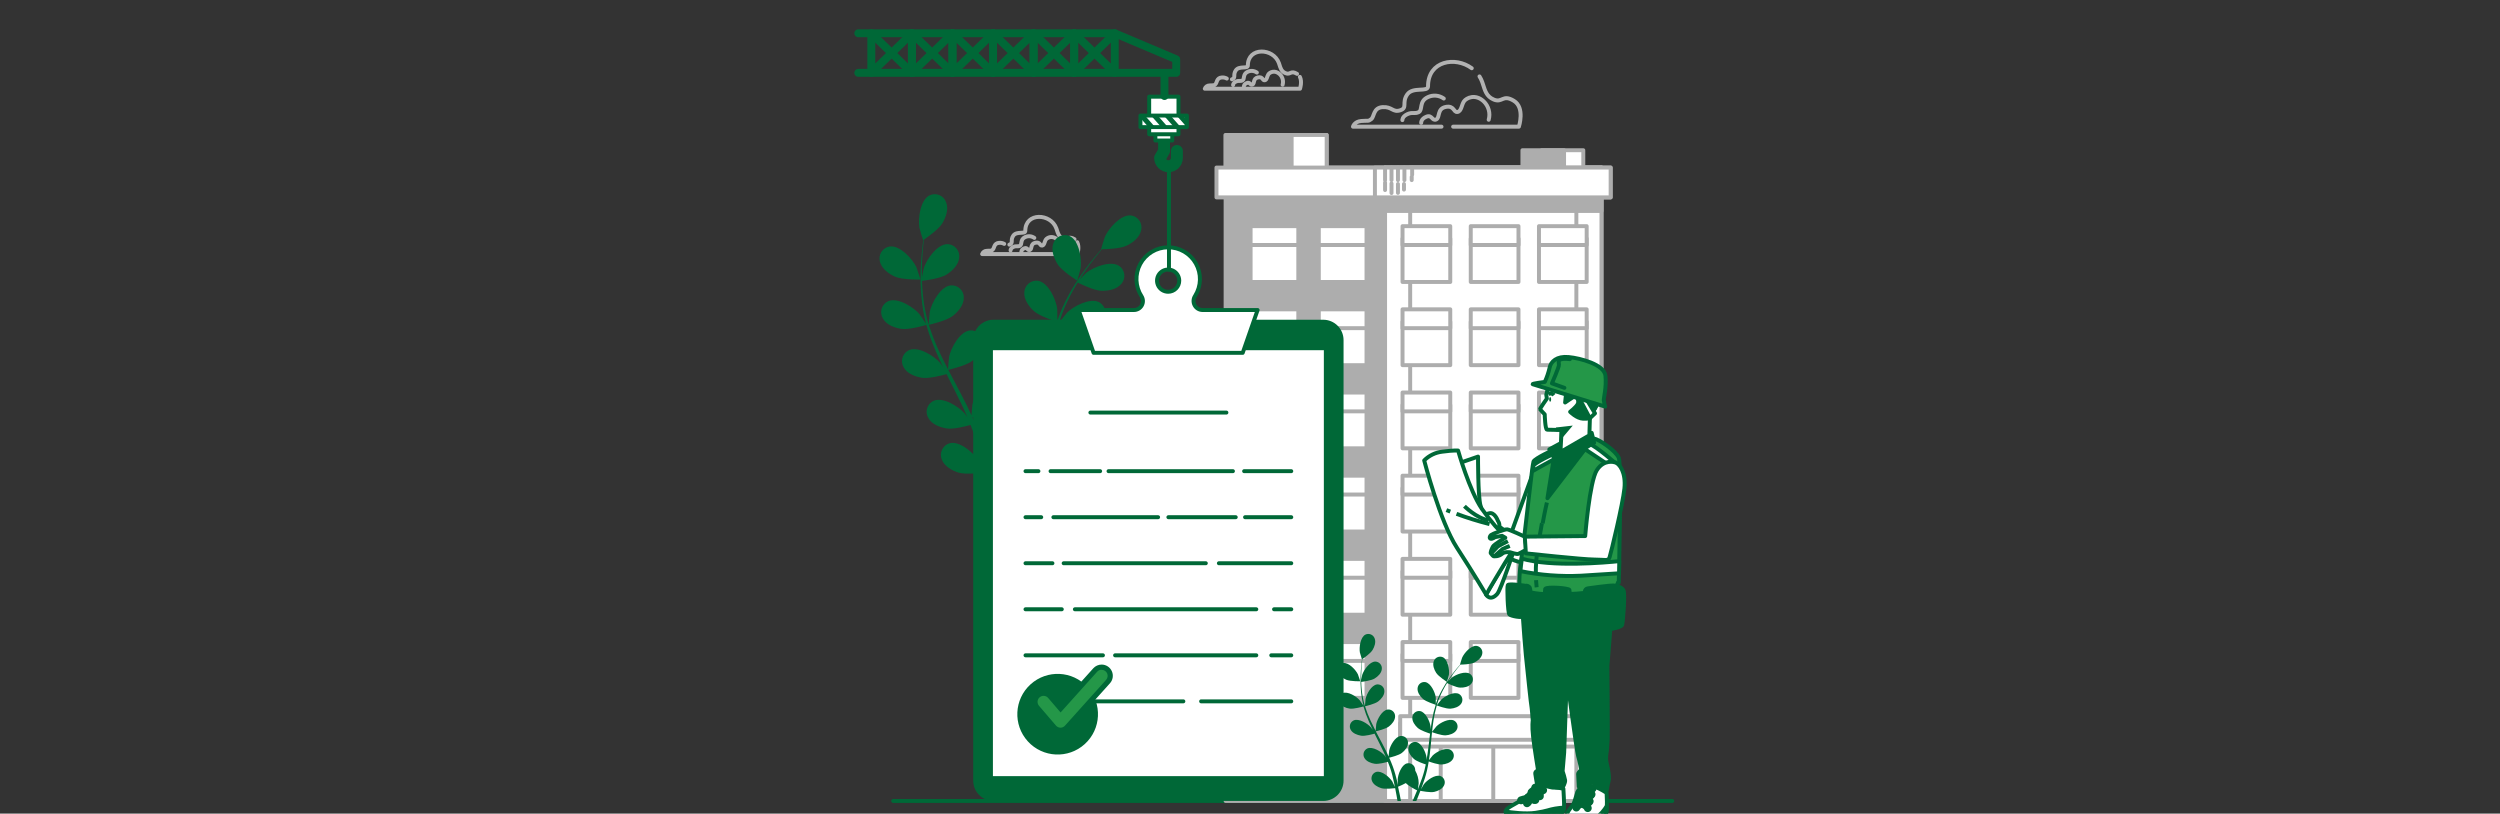 <svg width="507" height="165" viewBox="0 0 507 165" fill="none" xmlns="http://www.w3.org/2000/svg">
<rect x="0" y="0" width="507" height="165" fill="#333333" stroke="none"/>
<g clip-path="url(#clip0_244_4358)">
<path d="M181.152 162.436H339.135" stroke="#006837" stroke-width="0.803" stroke-linecap="round" stroke-linejoin="round"/>
<path d="M294.695 25.69H308.03C308.03 25.69 309.308 21.84 307.005 20.44C304.702 19.04 304.702 20.951 302.91 20.181C301.433 19.547 301.16 18.343 300.74 17.069C300.694 16.922 300.645 16.775 300.593 16.632C300.45 16.233 300.265 15.852 300.04 15.494" stroke="#B2B2B2" stroke-width="0.803" stroke-linecap="round" stroke-linejoin="round"/>
<path d="M298.471 13.838C295.132 11.388 289.606 12.309 289.606 17.503C289.606 18.78 286.533 17.503 285.381 19.165C284.23 20.828 285.511 21.853 283.981 22.364C282.452 22.875 282.319 21.598 280.397 21.724C278.476 21.85 278.735 23.642 278.094 24.156C277.454 24.671 277.457 24.412 276.05 24.538C274.643 24.664 274.384 25.689 274.384 25.689H292.339" stroke="#B2B2B2" stroke-width="0.803" stroke-linecap="round" stroke-linejoin="round"/>
<path d="M301.905 24.29C302.091 23.633 302.095 22.938 301.916 22.28C301.737 21.621 301.382 21.024 300.89 20.552C299.178 18.97 297.39 19.852 296.896 20.552C296.403 21.252 296.389 22.582 295.566 22.708C294.744 22.834 294.933 21.308 293.158 21.693C291.384 22.078 292.08 23.849 291.258 24.227C290.435 24.605 290.435 23.215 289.294 23.656C288.153 24.097 288.216 24.923 288.216 24.923" stroke="#B2B2B2" stroke-width="0.803" stroke-linecap="round" stroke-linejoin="round"/>
<path d="M292.802 19.984C292.335 19.652 291.788 19.451 291.218 19.401C290.647 19.352 290.074 19.457 289.557 19.704C287.723 20.551 288.57 22.315 287.723 22.738C286.876 23.162 286.453 22.665 285.396 23.162C284.339 23.659 284.405 24.359 284.405 24.359" stroke="#B2B2B2" stroke-width="0.803" stroke-linecap="round" stroke-linejoin="round"/>
<path d="M203.65 49.461C203.339 49.29 202.985 49.215 202.631 49.244C201.529 49.318 201.676 50.347 201.308 50.644C200.941 50.942 200.958 50.791 200.136 50.865C199.928 50.861 199.724 50.923 199.553 51.041C199.382 51.159 199.251 51.327 199.18 51.523H218.49C218.49 51.523 218.966 50.098 218.462 49.118" stroke="#B2B2B2" stroke-width="0.803" stroke-linecap="round" stroke-linejoin="round"/>
<path d="M217.909 48.509C216.589 47.704 216.589 48.803 215.56 48.362C214.71 48.012 214.552 47.312 214.314 46.577L214.23 46.325C213.114 43.224 207.93 43.011 207.93 46.822C207.93 47.557 206.18 46.822 205.508 47.778C204.836 48.733 205.582 49.318 204.7 49.612" stroke="#B2B2B2" stroke-width="0.803" stroke-linecap="round" stroke-linejoin="round"/>
<path d="M214.982 50.718C215.089 50.342 215.091 49.943 214.989 49.565C214.887 49.187 214.684 48.844 214.401 48.573C213.418 47.663 212.399 48.174 212.109 48.573C211.818 48.972 211.818 49.735 211.346 49.808C210.873 49.882 210.996 49.01 209.963 49.227C208.931 49.444 209.347 50.463 208.871 50.683C208.395 50.904 208.399 50.099 207.744 50.354C207.09 50.61 207.128 51.1 207.128 51.1" stroke="#B2B2B2" stroke-width="0.803" stroke-linecap="round" stroke-linejoin="round"/>
<path d="M209.76 48.247C209.493 48.057 209.179 47.941 208.851 47.913C208.524 47.885 208.195 47.945 207.898 48.086C206.848 48.573 207.331 49.584 206.848 49.836C206.365 50.088 206.12 49.798 205.511 50.081C204.902 50.365 204.944 50.781 204.944 50.781" stroke="#B2B2B2" stroke-width="0.803" stroke-linecap="round" stroke-linejoin="round"/>
<path d="M248.8 15.931C248.491 15.759 248.137 15.684 247.785 15.714C246.682 15.787 246.829 16.816 246.462 17.114C246.094 17.411 246.094 17.261 245.286 17.331C245.078 17.329 244.875 17.391 244.704 17.51C244.534 17.628 244.404 17.797 244.334 17.992H263.643C263.643 17.992 264.119 16.568 263.615 15.588" stroke="#B2B2B2" stroke-width="0.803" stroke-linecap="round" stroke-linejoin="round"/>
<path d="M263.042 14.979C261.722 14.171 261.722 15.273 260.693 14.832C259.843 14.482 259.685 13.782 259.447 13.047L259.363 12.795C258.247 9.694 253.063 9.477 253.063 13.292C253.063 14.024 251.313 13.292 250.641 14.244C249.969 15.196 250.715 15.788 249.833 16.082" stroke="#B2B2B2" stroke-width="0.803" stroke-linecap="round" stroke-linejoin="round"/>
<path d="M260.115 17.188C260.22 16.812 260.222 16.414 260.119 16.038C260.016 15.661 259.813 15.32 259.531 15.049C258.551 14.139 257.532 14.647 257.242 15.049C256.951 15.452 256.951 16.211 256.479 16.285C256.006 16.358 256.129 15.483 255.096 15.704C254.064 15.924 254.477 16.939 254.004 17.156C253.532 17.373 253.532 16.575 252.877 16.831C252.223 17.086 252.258 17.559 252.258 17.559" stroke="#B2B2B2" stroke-width="0.803" stroke-linecap="round" stroke-linejoin="round"/>
<path d="M254.89 14.717C254.622 14.527 254.308 14.411 253.981 14.383C253.653 14.354 253.324 14.414 253.028 14.556C251.978 15.039 252.461 16.054 251.978 16.306C251.495 16.558 251.246 16.264 250.641 16.548C250.035 16.831 250.074 17.248 250.074 17.248" stroke="#B2B2B2" stroke-width="0.803" stroke-linecap="round" stroke-linejoin="round"/>
<path d="M324.782 33.98H248.555V162.434H324.782V33.98Z" fill="#ADADAD" stroke="#ADADAD" stroke-width="0.803" stroke-linecap="round" stroke-linejoin="round"/>
<path d="M324.782 33.98H280.892V162.434H324.782V33.98Z" fill="white" stroke="#ADADAD" stroke-width="0.803" stroke-linecap="round" stroke-linejoin="round"/>
<path d="M319.685 33.98H285.984V162.434H319.685V33.98Z" fill="white" stroke="#ADADAD" stroke-width="0.803" stroke-linecap="round" stroke-linejoin="round"/>
<path d="M324.782 33.98H280.892V42.779H324.782V33.98Z" fill="#ADADAD" stroke="#ADADAD" stroke-width="0.803" stroke-linecap="round" stroke-linejoin="round"/>
<path d="M313.498 146.649H292.176V162.438H313.498V146.649Z" fill="white" stroke="#ADADAD" stroke-width="0.803" stroke-linecap="round" stroke-linejoin="round"/>
<path d="M313.498 146.649H302.837V162.438H313.498V146.649Z" fill="white" stroke="#ADADAD" stroke-width="0.803" stroke-linecap="round" stroke-linejoin="round"/>
<path d="M263.297 48.395H253.62V57.183H263.297V48.395Z" fill="white" stroke="#ADADAD" stroke-width="0.803" stroke-linecap="round" stroke-linejoin="round"/>
<path d="M263.297 45.864H253.62V49.686H263.297V45.864Z" fill="white" stroke="#ADADAD" stroke-width="0.803" stroke-linecap="round" stroke-linejoin="round"/>
<path d="M277.129 48.395H267.452V57.183H277.129V48.395Z" fill="white" stroke="#ADADAD" stroke-width="0.803" stroke-linecap="round" stroke-linejoin="round"/>
<path d="M277.129 45.864H267.452V49.686H277.129V45.864Z" fill="white" stroke="#ADADAD" stroke-width="0.803" stroke-linecap="round" stroke-linejoin="round"/>
<path d="M263.297 65.264H253.62V74.052H263.297V65.264Z" fill="white" stroke="#ADADAD" stroke-width="0.803" stroke-linecap="round" stroke-linejoin="round"/>
<path d="M263.297 62.733H253.62V66.555H263.297V62.733Z" fill="white" stroke="#ADADAD" stroke-width="0.803" stroke-linecap="round" stroke-linejoin="round"/>
<path d="M277.129 65.264H267.452V74.052H277.129V65.264Z" fill="white" stroke="#ADADAD" stroke-width="0.803" stroke-linecap="round" stroke-linejoin="round"/>
<path d="M277.129 62.733H267.452V66.555H277.129V62.733Z" fill="white" stroke="#ADADAD" stroke-width="0.803" stroke-linecap="round" stroke-linejoin="round"/>
<path d="M263.297 82.134H253.62V90.922H263.297V82.134Z" fill="white" stroke="#ADADAD" stroke-width="0.803" stroke-linecap="round" stroke-linejoin="round"/>
<path d="M263.297 79.603H253.62V83.425H263.297V79.603Z" fill="white" stroke="#ADADAD" stroke-width="0.803" stroke-linecap="round" stroke-linejoin="round"/>
<path d="M277.129 82.134H267.452V90.922H277.129V82.134Z" fill="white" stroke="#ADADAD" stroke-width="0.803" stroke-linecap="round" stroke-linejoin="round"/>
<path d="M277.129 79.603H267.452V83.425H277.129V79.603Z" fill="white" stroke="#ADADAD" stroke-width="0.803" stroke-linecap="round" stroke-linejoin="round"/>
<path d="M263.297 99.004H253.62V107.792H263.297V99.004Z" fill="white" stroke="#ADADAD" stroke-width="0.803" stroke-linecap="round" stroke-linejoin="round"/>
<path d="M263.297 96.47H253.62V100.292H263.297V96.47Z" fill="white" stroke="#ADADAD" stroke-width="0.803" stroke-linecap="round" stroke-linejoin="round"/>
<path d="M277.129 99.004H267.452V107.792H277.129V99.004Z" fill="white" stroke="#ADADAD" stroke-width="0.803" stroke-linecap="round" stroke-linejoin="round"/>
<path d="M277.129 96.47H267.452V100.292H277.129V96.47Z" fill="white" stroke="#ADADAD" stroke-width="0.803" stroke-linecap="round" stroke-linejoin="round"/>
<path d="M263.297 115.874H253.62V124.663H263.297V115.874Z" fill="white" stroke="#ADADAD" stroke-width="0.803" stroke-linecap="round" stroke-linejoin="round"/>
<path d="M263.297 113.34H253.62V117.162H263.297V113.34Z" fill="white" stroke="#ADADAD" stroke-width="0.803" stroke-linecap="round" stroke-linejoin="round"/>
<path d="M277.129 115.874H267.452V124.663H277.129V115.874Z" fill="white" stroke="#ADADAD" stroke-width="0.803" stroke-linecap="round" stroke-linejoin="round"/>
<path d="M277.129 113.34H267.452V117.162H277.129V113.34Z" fill="white" stroke="#ADADAD" stroke-width="0.803" stroke-linecap="round" stroke-linejoin="round"/>
<path d="M263.297 132.74H253.62V141.529H263.297V132.74Z" fill="white" stroke="#ADADAD" stroke-width="0.803" stroke-linecap="round" stroke-linejoin="round"/>
<path d="M263.297 130.21H253.62V134.032H263.297V130.21Z" fill="white" stroke="#ADADAD" stroke-width="0.803" stroke-linecap="round" stroke-linejoin="round"/>
<path d="M277.129 132.74H267.452V141.529H277.129V132.74Z" fill="white" stroke="#ADADAD" stroke-width="0.803" stroke-linecap="round" stroke-linejoin="round"/>
<path d="M277.129 130.21H267.452V134.032H277.129V130.21Z" fill="white" stroke="#ADADAD" stroke-width="0.803" stroke-linecap="round" stroke-linejoin="round"/>
<path d="M294.112 48.395H284.434V57.183H294.112V48.395Z" fill="white" stroke="#ADADAD" stroke-width="0.803" stroke-linecap="round" stroke-linejoin="round"/>
<path d="M294.112 45.864H284.434V49.686H294.112V45.864Z" fill="white" stroke="#ADADAD" stroke-width="0.803" stroke-linecap="round" stroke-linejoin="round"/>
<path d="M307.947 48.395H298.269V57.183H307.947V48.395Z" fill="white" stroke="#ADADAD" stroke-width="0.803" stroke-linecap="round" stroke-linejoin="round"/>
<path d="M307.947 45.864H298.269V49.686H307.947V45.864Z" fill="white" stroke="#ADADAD" stroke-width="0.803" stroke-linecap="round" stroke-linejoin="round"/>
<path d="M321.779 48.395H312.102V57.183H321.779V48.395Z" fill="white" stroke="#ADADAD" stroke-width="0.803" stroke-linecap="round" stroke-linejoin="round"/>
<path d="M321.779 45.864H312.102V49.686H321.779V45.864Z" fill="white" stroke="#ADADAD" stroke-width="0.803" stroke-linecap="round" stroke-linejoin="round"/>
<path d="M294.112 65.264H284.434V74.052H294.112V65.264Z" fill="white" stroke="#ADADAD" stroke-width="0.803" stroke-linecap="round" stroke-linejoin="round"/>
<path d="M294.112 62.733H284.434V66.555H294.112V62.733Z" fill="white" stroke="#ADADAD" stroke-width="0.803" stroke-linecap="round" stroke-linejoin="round"/>
<path d="M307.947 65.264H298.269V74.052H307.947V65.264Z" fill="white" stroke="#ADADAD" stroke-width="0.803" stroke-linecap="round" stroke-linejoin="round"/>
<path d="M307.947 62.733H298.269V66.555H307.947V62.733Z" fill="white" stroke="#ADADAD" stroke-width="0.803" stroke-linecap="round" stroke-linejoin="round"/>
<path d="M321.779 65.264H312.102V74.052H321.779V65.264Z" fill="white" stroke="#ADADAD" stroke-width="0.803" stroke-linecap="round" stroke-linejoin="round"/>
<path d="M321.779 62.733H312.102V66.555H321.779V62.733Z" fill="white" stroke="#ADADAD" stroke-width="0.803" stroke-linecap="round" stroke-linejoin="round"/>
<path d="M294.112 82.134H284.434V90.922H294.112V82.134Z" fill="white" stroke="#ADADAD" stroke-width="0.803" stroke-linecap="round" stroke-linejoin="round"/>
<path d="M294.112 79.603H284.434V83.425H294.112V79.603Z" fill="white" stroke="#ADADAD" stroke-width="0.803" stroke-linecap="round" stroke-linejoin="round"/>
<path d="M307.947 82.134H298.269V90.922H307.947V82.134Z" fill="white" stroke="#ADADAD" stroke-width="0.803" stroke-linecap="round" stroke-linejoin="round"/>
<path d="M307.947 79.603H298.269V83.425H307.947V79.603Z" fill="white" stroke="#ADADAD" stroke-width="0.803" stroke-linecap="round" stroke-linejoin="round"/>
<path d="M321.779 82.134H312.102V90.922H321.779V82.134Z" fill="white" stroke="#ADADAD" stroke-width="0.803" stroke-linecap="round" stroke-linejoin="round"/>
<path d="M321.779 79.603H312.102V83.425H321.779V79.603Z" fill="white" stroke="#ADADAD" stroke-width="0.803" stroke-linecap="round" stroke-linejoin="round"/>
<path d="M294.112 99.004H284.434V107.792H294.112V99.004Z" fill="white" stroke="#ADADAD" stroke-width="0.803" stroke-linecap="round" stroke-linejoin="round"/>
<path d="M294.112 96.47H284.434V100.292H294.112V96.47Z" fill="white" stroke="#ADADAD" stroke-width="0.803" stroke-linecap="round" stroke-linejoin="round"/>
<path d="M307.947 99.004H298.269V107.792H307.947V99.004Z" fill="white" stroke="#ADADAD" stroke-width="0.803" stroke-linecap="round" stroke-linejoin="round"/>
<path d="M307.947 96.47H298.269V100.292H307.947V96.47Z" fill="white" stroke="#ADADAD" stroke-width="0.803" stroke-linecap="round" stroke-linejoin="round"/>
<path d="M321.779 99.004H312.102V107.792H321.779V99.004Z" fill="white" stroke="#ADADAD" stroke-width="0.803" stroke-linecap="round" stroke-linejoin="round"/>
<path d="M321.779 96.47H312.102V100.292H321.779V96.47Z" fill="white" stroke="#ADADAD" stroke-width="0.803" stroke-linecap="round" stroke-linejoin="round"/>
<path d="M294.112 115.874H284.434V124.663H294.112V115.874Z" fill="white" stroke="#ADADAD" stroke-width="0.803" stroke-linecap="round" stroke-linejoin="round"/>
<path d="M294.112 113.34H284.434V117.162H294.112V113.34Z" fill="white" stroke="#ADADAD" stroke-width="0.803" stroke-linecap="round" stroke-linejoin="round"/>
<path d="M307.947 115.874H298.269V124.663H307.947V115.874Z" fill="white" stroke="#ADADAD" stroke-width="0.803" stroke-linecap="round" stroke-linejoin="round"/>
<path d="M307.947 113.34H298.269V117.162H307.947V113.34Z" fill="white" stroke="#ADADAD" stroke-width="0.803" stroke-linecap="round" stroke-linejoin="round"/>
<path d="M321.779 115.874H312.102V124.663H321.779V115.874Z" fill="white" stroke="#ADADAD" stroke-width="0.803" stroke-linecap="round" stroke-linejoin="round"/>
<path d="M321.779 113.34H312.102V117.162H321.779V113.34Z" fill="white" stroke="#ADADAD" stroke-width="0.803" stroke-linecap="round" stroke-linejoin="round"/>
<path d="M294.112 132.74H284.434V141.529H294.112V132.74Z" fill="white" stroke="#ADADAD" stroke-width="0.803" stroke-linecap="round" stroke-linejoin="round"/>
<path d="M294.112 130.21H284.434V134.032H294.112V130.21Z" fill="white" stroke="#ADADAD" stroke-width="0.803" stroke-linecap="round" stroke-linejoin="round"/>
<path d="M307.947 132.74H298.269V141.529H307.947V132.74Z" fill="white" stroke="#ADADAD" stroke-width="0.803" stroke-linecap="round" stroke-linejoin="round"/>
<path d="M307.947 130.21H298.269V134.032H307.947V130.21Z" fill="white" stroke="#ADADAD" stroke-width="0.803" stroke-linecap="round" stroke-linejoin="round"/>
<path d="M321.779 132.74H312.102V141.529H321.779V132.74Z" fill="white" stroke="#ADADAD" stroke-width="0.803" stroke-linecap="round" stroke-linejoin="round"/>
<path d="M321.779 130.21H312.102V134.032H321.779V130.21Z" fill="white" stroke="#ADADAD" stroke-width="0.803" stroke-linecap="round" stroke-linejoin="round"/>
<path d="M321.656 146.625H283.961V151.406H321.656V146.625Z" fill="white" stroke="#ADADAD" stroke-width="0.803" stroke-linecap="round" stroke-linejoin="round"/>
<path d="M321.656 145.243H283.961V150.024H321.656V145.243Z" fill="white" stroke="#ADADAD" stroke-width="0.803" stroke-linecap="round" stroke-linejoin="round"/>
<path d="M269.048 27.373H248.513V40.032H269.048V27.373Z" fill="#ADADAD" stroke="#ADADAD" stroke-width="0.803" stroke-linecap="round" stroke-linejoin="round"/>
<path d="M269.048 27.373H261.943V40.032H269.048V27.373Z" fill="white" stroke="#ADADAD" stroke-width="0.803" stroke-linecap="round" stroke-linejoin="round"/>
<path d="M321.093 30.467H312.654V40.032H321.093V30.467Z" fill="white" stroke="#ADADAD" stroke-width="0.803" stroke-linecap="round" stroke-linejoin="round"/>
<path d="M317.19 30.467H308.751V40.032H317.19V30.467Z" fill="#ADADAD" stroke="#ADADAD" stroke-width="0.803" stroke-linecap="round" stroke-linejoin="round"/>
<path d="M326.64 33.98H246.7V40.032H326.64V33.98Z" fill="white" stroke="#ADADAD" stroke-width="0.803" stroke-linecap="round" stroke-linejoin="round"/>
<path d="M326.637 33.98H278.834V40.032H326.637V33.98Z" fill="white" stroke="#ADADAD" stroke-width="0.803" stroke-linecap="round" stroke-linejoin="round"/>
<path d="M280.892 33.98V36.522" stroke="#ADADAD" stroke-width="0.803" stroke-linecap="round" stroke-linejoin="round"/>
<path d="M282.197 33.98V36.522" stroke="#ADADAD" stroke-width="0.803" stroke-linecap="round" stroke-linejoin="round"/>
<path d="M282.197 37.208V39.147" stroke="#ADADAD" stroke-width="0.803" stroke-linecap="round" stroke-linejoin="round"/>
<path d="M283.506 33.98V36.522" stroke="#ADADAD" stroke-width="0.803" stroke-linecap="round" stroke-linejoin="round"/>
<path d="M283.506 37.316V39.115" stroke="#ADADAD" stroke-width="0.803" stroke-linecap="round" stroke-linejoin="round"/>
<path d="M284.728 37.316V38.45" stroke="#ADADAD" stroke-width="0.803" stroke-linecap="round" stroke-linejoin="round"/>
<path d="M284.815 33.98V36.522" stroke="#ADADAD" stroke-width="0.803" stroke-linecap="round" stroke-linejoin="round"/>
<path d="M286.296 35.878V36.522" stroke="#ADADAD" stroke-width="0.803" stroke-linecap="round" stroke-linejoin="round"/>
<path d="M286.383 33.98V35.426" stroke="#ADADAD" stroke-width="0.803" stroke-linecap="round" stroke-linejoin="round"/>
<path d="M280.892 37.033V38.538" stroke="#ADADAD" stroke-width="0.803" stroke-linecap="round" stroke-linejoin="round"/>
<path d="M181.54 56.122C183.031 56.773 186.682 56.689 186.685 56.689C186.689 56.689 185.901 54.298 185.831 54.155C185.03 52.478 182.496 49.714 180.438 49.99C180.095 50.042 179.767 50.167 179.475 50.356C179.184 50.545 178.936 50.794 178.748 51.085C178.56 51.377 178.436 51.706 178.385 52.049C178.334 52.392 178.356 52.743 178.45 53.077C178.8 54.505 180.27 55.566 181.54 56.122Z" fill="#006837"/>
<path d="M182.8 66.695C184.347 66.919 187.606 65.974 187.865 65.897C188.401 67.763 189.061 69.59 189.839 71.368C190.287 72.418 190.773 73.436 191.27 74.462C190.973 74.028 190.703 73.639 190.661 73.59C189.447 72.19 186.272 70.185 184.361 71C184.045 71.143 183.763 71.35 183.533 71.61C183.304 71.869 183.131 72.174 183.028 72.505C182.925 72.836 182.893 73.184 182.935 73.528C182.976 73.873 183.09 74.204 183.269 74.5C183.969 75.785 185.67 76.422 187.042 76.621C188.414 76.821 191.242 76.075 191.967 75.869C192.163 76.261 192.352 76.653 192.548 77.045C193.493 78.924 194.441 80.793 195.316 82.645C195.624 83.303 195.904 83.961 196.188 84.619C195.925 84.23 195.698 83.919 195.659 83.863C194.445 82.463 191.27 80.457 189.359 81.273C189.043 81.415 188.761 81.623 188.531 81.882C188.302 82.141 188.129 82.447 188.026 82.777C187.923 83.108 187.891 83.457 187.933 83.801C187.974 84.145 188.088 84.476 188.267 84.773C188.967 86.057 190.668 86.694 192.04 86.894C193.412 87.093 195.95 86.421 196.825 86.18C197.094 86.88 197.364 87.545 197.595 88.217C197.742 88.679 197.913 89.116 198.036 89.589L198.421 90.989C198.634 91.878 198.862 92.795 199.047 93.666C199.18 94.272 199.296 94.849 199.415 95.434C199.117 94.776 198.501 93.502 198.438 93.404C197.451 91.829 194.616 89.372 192.6 89.886C192.267 89.98 191.958 90.142 191.692 90.364C191.426 90.585 191.211 90.86 191.059 91.171C190.907 91.482 190.823 91.821 190.812 92.167C190.8 92.512 190.863 92.856 190.994 93.176C191.498 94.555 193.076 95.441 194.403 95.847C195.862 96.295 199.096 95.885 199.499 95.847C199.695 96.813 199.873 97.754 200.027 98.647C200.143 99.305 200.251 99.938 200.346 100.547H201.641C201.518 99.868 201.385 99.147 201.238 98.419C201.046 97.436 200.822 96.393 200.577 95.322C201.551 94.932 202.501 94.486 203.422 93.985C204.472 95.136 207.216 96.484 207.566 96.655C207.195 97.569 206.828 98.454 206.464 99.284C206.275 99.721 206.089 100.138 205.904 100.547H207.272C207.381 100.288 207.489 100.033 207.598 99.763C207.979 98.836 208.368 97.842 208.76 96.813C209.148 96.897 212.351 97.544 213.842 97.208C215.196 96.904 216.834 96.137 217.44 94.8C217.595 94.491 217.683 94.152 217.697 93.807C217.712 93.461 217.653 93.116 217.525 92.794C217.397 92.473 217.202 92.182 216.953 91.942C216.704 91.701 216.407 91.516 216.082 91.398C214.111 90.737 211.101 92.973 209.999 94.468C209.932 94.559 209.334 95.591 208.949 96.253C209.106 95.833 209.264 95.427 209.418 94.989C209.733 94.132 210.023 93.267 210.335 92.34C210.471 91.885 210.611 91.426 210.748 90.961C210.884 90.495 210.993 90.005 211.119 89.522C211.388 88.395 211.605 87.24 211.798 86.075C212.547 86.348 215.231 87.282 216.621 87.184C218.01 87.086 219.739 86.579 220.541 85.347C220.748 85.066 220.892 84.744 220.964 84.403C221.037 84.062 221.035 83.709 220.961 83.369C220.886 83.028 220.739 82.707 220.53 82.428C220.321 82.149 220.055 81.917 219.75 81.749C217.902 80.793 214.587 82.554 213.271 83.849C213.191 83.929 212.351 84.976 211.899 85.56C212.011 84.86 212.123 84.16 212.214 83.443C212.47 81.381 212.662 79.285 212.869 77.195C212.928 76.555 212.998 75.918 213.068 75.281C213.334 75.382 216.498 76.558 218.056 76.45C219.438 76.352 221.174 75.844 221.976 74.612C222.175 74.33 222.312 74.009 222.379 73.67C222.445 73.331 222.439 72.982 222.361 72.646C222.283 72.309 222.135 71.993 221.926 71.718C221.718 71.443 221.453 71.215 221.15 71.049C219.302 70.097 215.987 71.854 214.671 73.149C214.57 73.247 213.366 74.756 213.079 75.155C213.226 73.755 213.387 72.355 213.604 70.976C213.885 69.122 214.285 67.287 214.801 65.484C214.927 65.533 218.224 66.776 219.82 66.664C221.202 66.569 222.938 66.058 223.74 64.83C223.936 64.547 224.07 64.227 224.133 63.889C224.197 63.552 224.189 63.204 224.11 62.87C224.031 62.536 223.882 62.222 223.674 61.949C223.465 61.675 223.202 61.449 222.9 61.284C221.052 60.332 217.741 62.089 216.421 63.384C216.32 63.489 215.021 65.11 214.811 65.421C214.839 65.316 214.86 65.204 214.892 65.103C215.464 63.31 216.192 61.571 217.069 59.905C217.541 58.978 218.045 58.12 218.556 57.298C219.144 57.592 221.86 58.908 223.306 58.967C224.706 59.023 226.473 58.708 227.404 57.567C227.635 57.309 227.808 57.004 227.912 56.674C228.015 56.343 228.048 55.995 228.008 55.651C227.967 55.307 227.854 54.975 227.676 54.678C227.497 54.381 227.258 54.125 226.974 53.927C225.224 52.779 221.755 54.162 220.303 55.327C220.222 55.39 219.491 56.122 218.966 56.657C219.2 56.307 219.438 55.905 219.666 55.558C220.537 54.246 221.416 53.108 222.2 52.093C222.651 51.523 223.068 51.015 223.467 50.546C224.198 50.546 227.138 50.445 228.426 49.846C229.714 49.248 231.118 48.156 231.422 46.721C231.507 46.385 231.52 46.036 231.46 45.695C231.4 45.354 231.269 45.029 231.074 44.743C230.88 44.457 230.627 44.215 230.332 44.033C230.038 43.852 229.708 43.735 229.364 43.69C227.296 43.469 224.839 46.301 224.083 47.998C224.016 48.145 223.26 50.557 223.299 50.557H223.341C222.949 51.001 222.536 51.484 222.095 52.016C221.286 53.01 220.38 54.141 219.48 55.439C218.492 56.825 217.586 58.267 216.768 59.758C215.841 61.424 215.065 63.169 214.451 64.973L214.43 65.04C214.43 64.431 214.43 62.726 214.398 62.59C214.16 60.745 212.617 57.34 210.569 56.951C210.228 56.896 209.879 56.914 209.544 57.004C209.21 57.093 208.899 57.252 208.631 57.471C208.363 57.69 208.144 57.962 207.989 58.272C207.834 58.581 207.746 58.919 207.731 59.265C207.612 60.728 208.672 62.194 209.708 63.115C210.874 64.165 214.111 65.166 214.37 65.243C213.79 67.095 213.332 68.983 213.002 70.895C212.802 72.008 212.652 73.135 212.487 74.266C212.487 73.737 212.487 73.268 212.459 73.216C212.221 71.375 210.678 67.966 208.63 67.577C208.289 67.523 207.94 67.541 207.607 67.631C207.273 67.721 206.962 67.88 206.694 68.099C206.426 68.317 206.208 68.59 206.053 68.898C205.898 69.207 205.81 69.546 205.795 69.891C205.673 71.357 206.733 72.82 207.769 73.741C208.805 74.661 211.563 75.596 212.291 75.841C212.239 76.275 212.179 76.709 212.127 77.146C211.878 79.246 211.64 81.315 211.339 83.352C211.238 84.052 211.108 84.773 210.989 85.476C210.989 85.011 210.972 84.615 210.965 84.556C210.727 82.715 209.183 79.306 207.139 78.917C206.798 78.862 206.448 78.879 206.113 78.968C205.779 79.058 205.467 79.217 205.198 79.436C204.93 79.654 204.711 79.927 204.555 80.237C204.4 80.546 204.312 80.885 204.297 81.231C204.178 82.694 205.239 84.16 206.275 85.081C207.311 86.001 209.803 86.831 210.667 87.125C210.513 87.825 210.363 88.56 210.184 89.246C210.051 89.715 209.957 90.173 209.796 90.646C209.635 91.118 209.502 91.559 209.355 92.011C209.043 92.872 208.725 93.761 208.399 94.59C208.179 95.168 207.955 95.717 207.731 96.267C207.846 95.567 208.035 94.167 208.039 94.034C208.016 92.401 207.575 90.8 206.758 89.386C206.762 89.203 206.75 89.021 206.723 88.84C206.683 88.495 206.571 88.163 206.393 87.865C206.215 87.567 205.976 87.31 205.691 87.112C205.406 86.913 205.083 86.778 204.742 86.713C204.401 86.649 204.05 86.658 203.713 86.74C201.704 87.275 200.43 90.803 200.335 92.658C200.335 92.767 200.398 93.96 200.458 94.713C200.356 94.275 200.262 93.848 200.153 93.4C199.943 92.511 199.705 91.65 199.453 90.684C199.313 90.229 199.177 89.771 199.037 89.309C198.897 88.847 198.711 88.374 198.55 87.909C198.151 86.824 197.696 85.739 197.213 84.661C197.99 84.475 200.745 83.772 201.851 82.911C202.957 82.05 204.119 80.685 204.108 79.215C204.12 78.869 204.057 78.524 203.926 78.204C203.794 77.884 203.596 77.595 203.345 77.357C203.093 77.119 202.794 76.937 202.468 76.823C202.141 76.709 201.793 76.665 201.448 76.695C199.38 76.919 197.598 80.212 197.21 82.032C197.189 82.148 197.066 83.481 197.014 84.216C196.716 83.569 196.426 82.921 196.104 82.277C195.18 80.415 194.189 78.56 193.206 76.705C192.905 76.138 192.611 75.568 192.313 75.001C192.593 74.938 195.883 74.171 197.119 73.223C198.221 72.379 199.387 70.997 199.376 69.53C199.388 69.185 199.325 68.841 199.194 68.521C199.062 68.201 198.865 67.912 198.614 67.674C198.363 67.436 198.064 67.254 197.738 67.139C197.412 67.025 197.065 66.981 196.72 67.01C194.651 67.234 192.87 70.51 192.481 72.348C192.453 72.484 192.282 74.406 192.261 74.896C191.61 73.643 190.973 72.386 190.392 71.123C189.603 69.418 188.925 67.665 188.362 65.873C188.491 65.845 191.928 65.064 193.199 64.091C194.298 63.248 195.467 61.865 195.456 60.395C195.468 60.049 195.405 59.705 195.274 59.385C195.142 59.065 194.944 58.776 194.693 58.538C194.441 58.3 194.142 58.117 193.816 58.003C193.489 57.889 193.141 57.846 192.796 57.875C190.731 58.103 188.946 61.396 188.561 63.213C188.53 63.356 188.344 65.425 188.337 65.803C188.306 65.698 188.26 65.593 188.232 65.491C187.718 63.681 187.367 61.828 187.182 59.954C187.067 58.922 187.014 57.928 186.983 56.958C187.637 56.881 190.63 56.482 191.865 55.733C193.101 54.984 194.364 53.77 194.515 52.307C194.565 51.964 194.541 51.615 194.446 51.282C194.351 50.95 194.186 50.641 193.963 50.376C193.739 50.112 193.463 49.897 193.151 49.748C192.839 49.598 192.498 49.516 192.152 49.507C190.052 49.507 187.924 52.58 187.354 54.347C187.322 54.445 187.112 55.457 186.972 56.195C186.972 55.758 186.948 55.306 186.951 54.886C186.951 53.315 187.053 51.876 187.151 50.599C187.214 49.874 187.284 49.223 187.357 48.611C187.959 48.198 190.364 46.511 191.102 45.286C191.841 44.061 192.415 42.391 191.876 41.026C191.762 40.699 191.581 40.4 191.343 40.148C191.105 39.896 190.817 39.697 190.497 39.565C190.177 39.432 189.832 39.369 189.486 39.38C189.139 39.391 188.799 39.475 188.488 39.626C186.626 40.599 186.15 44.32 186.447 46.15C186.475 46.308 187.172 48.737 187.203 48.716L187.238 48.691C187.158 49.279 187.077 49.909 187.004 50.599C186.878 51.873 186.745 53.315 186.71 54.893C186.656 56.594 186.703 58.297 186.85 59.993C186.996 61.894 187.312 63.777 187.795 65.621C187.795 65.642 187.795 65.663 187.816 65.687C187.487 65.173 186.524 63.766 186.437 63.664C185.222 62.264 182.048 60.262 180.137 61.074C179.821 61.217 179.539 61.425 179.31 61.684C179.081 61.944 178.909 62.249 178.806 62.58C178.703 62.91 178.671 63.259 178.713 63.603C178.755 63.947 178.869 64.278 179.048 64.574C179.734 65.859 181.428 66.499 182.8 66.695Z" fill="#006837"/>
<path d="M218.465 56.924C218.497 56.945 219.127 54.498 219.165 54.337C219.421 52.5 218.833 48.793 216.96 47.89C216.645 47.747 216.303 47.672 215.957 47.67C215.611 47.668 215.269 47.74 214.952 47.88C214.636 48.02 214.352 48.226 214.121 48.483C213.89 48.741 213.716 49.045 213.611 49.374C213.11 50.753 213.747 52.444 214.5 53.609C215.371 54.978 218.462 56.92 218.465 56.924Z" fill="#006837"/>
<path d="M273.013 137.85C273.839 138.2 275.858 138.165 275.862 138.165C275.865 138.165 275.428 136.842 275.389 136.765C274.945 135.838 273.541 134.315 272.4 134.459C272.212 134.49 272.032 134.56 271.872 134.665C271.712 134.77 271.576 134.908 271.473 135.069C271.37 135.23 271.302 135.411 271.274 135.6C271.245 135.789 271.257 135.982 271.308 136.167C271.497 136.954 272.309 137.549 273.013 137.85Z" fill="#006837"/>
<path d="M273.71 143.706C274.567 143.829 276.373 143.307 276.51 143.265C276.806 144.298 277.171 145.309 277.602 146.293C277.85 146.867 278.12 147.437 278.393 148.008C278.228 147.766 278.081 147.553 278.043 147.525C277.371 146.748 275.614 145.638 274.543 146.09C274.369 146.169 274.213 146.284 274.086 146.428C273.96 146.571 273.865 146.74 273.808 146.922C273.751 147.105 273.733 147.298 273.755 147.488C273.777 147.678 273.839 147.861 273.937 148.025C274.329 148.725 275.267 149.075 276.037 149.201C276.807 149.327 278.354 148.897 278.764 148.785L279.086 149.436C279.607 150.486 280.136 151.511 280.619 152.544C280.79 152.894 280.944 153.272 281.102 153.636C280.955 153.422 280.829 153.24 280.808 153.216C280.136 152.439 278.379 151.333 277.308 151.781C277.134 151.861 276.979 151.976 276.853 152.12C276.726 152.263 276.631 152.431 276.574 152.614C276.517 152.796 276.499 152.989 276.521 153.179C276.543 153.369 276.605 153.552 276.702 153.716C277.094 154.416 278.032 154.784 278.802 154.892C279.572 155.001 280.972 154.63 281.455 154.497C281.606 154.875 281.756 155.253 281.882 155.624C281.963 155.879 282.061 156.121 282.127 156.383C282.194 156.646 282.271 156.898 282.341 157.15C282.46 157.643 282.582 158.147 282.691 158.63C282.764 158.98 282.827 159.288 282.894 159.61C282.729 159.26 282.39 158.56 282.355 158.487C281.805 157.615 280.237 156.254 279.121 156.537C278.937 156.59 278.766 156.681 278.62 156.804C278.473 156.927 278.354 157.079 278.27 157.251C278.186 157.423 278.14 157.611 278.133 157.802C278.126 157.993 278.16 158.184 278.232 158.361C278.508 159.124 279.383 159.617 280.118 159.841C280.927 160.086 282.719 159.862 282.939 159.841C283.048 160.377 283.146 160.891 283.233 161.392C283.296 161.759 283.356 162.109 283.412 162.442H284.112C284.045 162.067 283.972 161.675 283.891 161.262C283.783 160.72 283.657 160.142 283.524 159.547C284.064 159.333 284.59 159.086 285.099 158.805C285.69 159.446 287.199 160.205 287.395 160.286C287.188 160.793 286.985 161.283 286.782 161.742L286.474 162.442H287.23C287.293 162.298 287.353 162.158 287.412 162.008C287.622 161.493 287.839 160.958 288.053 160.373C288.27 160.419 290.044 160.779 290.87 160.594C291.619 160.422 292.526 159.999 292.862 159.26C292.947 159.089 292.995 158.901 293.002 158.71C293.01 158.518 292.977 158.327 292.906 158.149C292.835 157.971 292.728 157.81 292.59 157.677C292.453 157.543 292.289 157.44 292.109 157.374C291.017 157.024 289.351 158.249 288.742 159.075C288.704 159.124 288.392 159.698 288.168 160.062C288.256 159.831 288.343 159.607 288.431 159.362C288.606 158.886 288.763 158.406 288.938 157.892C289.012 157.64 289.089 157.388 289.166 157.129C289.243 156.87 289.302 156.6 289.372 156.331C289.519 155.708 289.638 155.071 289.747 154.423C290.163 154.574 291.647 155.092 292.417 155.039C293.187 154.987 294.146 154.689 294.591 154.021C294.7 153.864 294.776 153.686 294.812 153.499C294.849 153.311 294.845 153.118 294.802 152.932C294.759 152.745 294.677 152.57 294.561 152.418C294.446 152.266 294.3 152.139 294.132 152.047C293.107 151.518 291.273 152.491 290.545 153.216C290.499 153.261 290.034 153.842 289.785 154.164C289.845 153.776 289.908 153.387 289.957 152.992C290.1 151.851 290.209 150.689 290.307 149.53C290.342 149.18 290.38 148.83 290.415 148.48C290.566 148.536 292.316 149.18 293.18 149.128C293.947 149.075 294.906 148.778 295.35 148.113C295.46 147.956 295.536 147.778 295.572 147.59C295.608 147.402 295.605 147.208 295.562 147.022C295.518 146.836 295.436 146.66 295.321 146.507C295.206 146.355 295.059 146.228 294.892 146.135C293.87 145.61 292.032 146.583 291.304 147.308C291.248 147.364 290.583 148.197 290.422 148.417C290.506 147.64 290.594 146.863 290.713 146.104C290.87 145.077 291.092 144.061 291.378 143.062C291.444 143.09 293.271 143.78 294.157 143.717C294.923 143.664 295.882 143.367 296.327 142.698C296.436 142.542 296.512 142.364 296.548 142.176C296.585 141.989 296.581 141.795 296.538 141.609C296.495 141.423 296.413 141.248 296.297 141.095C296.182 140.943 296.036 140.817 295.868 140.724C294.846 140.196 293.009 141.169 292.281 141.893C292.225 141.953 291.507 142.849 291.388 143.02C291.406 142.964 291.416 142.901 291.434 142.845C291.748 141.852 292.151 140.889 292.638 139.968C292.9 139.454 293.18 138.978 293.46 138.523C293.789 138.687 295.291 139.415 296.092 139.447C296.894 139.478 297.842 139.303 298.36 138.677C298.487 138.533 298.582 138.365 298.639 138.182C298.697 137.999 298.715 137.806 298.692 137.616C298.67 137.425 298.607 137.242 298.509 137.077C298.411 136.913 298.279 136.771 298.122 136.661C297.163 136.024 295.235 136.79 294.43 137.431C294.384 137.466 293.982 137.868 293.688 138.166C293.821 137.963 293.95 137.749 294.08 137.557C294.559 136.832 295.046 136.199 295.48 135.639C295.728 135.324 295.959 135.044 296.18 134.781C296.586 134.781 298.213 134.725 298.927 134.393C299.641 134.06 300.418 133.455 300.586 132.66C300.632 132.475 300.638 132.281 300.605 132.093C300.571 131.905 300.498 131.726 300.39 131.567C300.282 131.409 300.143 131.275 299.98 131.175C299.817 131.074 299.635 131.009 299.445 130.984C298.301 130.858 296.939 132.429 296.523 133.367C296.484 133.448 296.064 134.785 296.085 134.785H296.11C295.893 135.03 295.665 135.296 295.41 135.593C294.962 136.143 294.461 136.769 293.961 137.487C293.414 138.254 292.913 139.052 292.459 139.877C291.947 140.8 291.517 141.767 291.175 142.765C291.177 142.778 291.177 142.791 291.175 142.803C291.175 142.453 291.175 141.522 291.175 141.449C291.042 140.43 290.188 138.537 289.057 138.327C288.868 138.297 288.675 138.308 288.49 138.358C288.305 138.407 288.133 138.496 287.984 138.616C287.836 138.737 287.714 138.888 287.628 139.059C287.541 139.23 287.492 139.417 287.482 139.608C287.416 140.42 288.004 141.232 288.578 141.743C289.225 142.32 291.028 142.877 291.161 142.922C290.839 143.948 290.586 144.993 290.401 146.051C290.293 146.667 290.202 147.29 290.118 147.917C290.118 147.626 290.118 147.364 290.118 147.329C289.985 146.31 289.131 144.417 287.997 144.207C287.808 144.177 287.615 144.188 287.43 144.238C287.245 144.287 287.073 144.376 286.925 144.497C286.777 144.617 286.656 144.768 286.569 144.939C286.483 145.11 286.434 145.297 286.425 145.488C286.359 146.3 286.947 147.108 287.517 147.623C288.088 148.137 289.617 148.648 290.023 148.778C289.992 149.019 289.96 149.257 289.932 149.499C289.796 150.654 289.663 151.809 289.495 152.936C289.439 153.335 289.365 153.723 289.295 154.112C289.295 153.853 289.295 153.636 289.295 153.604C289.166 152.582 288.308 150.689 287.195 150.479C287.006 150.45 286.813 150.461 286.628 150.511C286.444 150.561 286.272 150.65 286.123 150.771C285.975 150.892 285.854 151.043 285.768 151.214C285.682 151.385 285.633 151.572 285.624 151.763C285.557 152.572 286.145 153.384 286.716 153.895C287.286 154.406 288.669 154.871 289.148 155.025C289.064 155.424 288.98 155.823 288.882 156.201C288.809 156.46 288.756 156.716 288.665 156.971L288.424 157.727C288.249 158.203 288.074 158.697 287.892 159.155C287.769 159.477 287.647 159.778 287.542 160.086C287.605 159.691 287.71 158.914 287.71 158.847C287.702 157.944 287.461 157.058 287.01 156.275C287.012 156.174 287.005 156.073 286.989 155.974C286.965 155.784 286.902 155.601 286.803 155.437C286.704 155.273 286.572 155.132 286.415 155.022C286.257 154.913 286.079 154.838 285.891 154.802C285.703 154.767 285.509 154.771 285.323 154.815C284.21 155.113 283.503 157.066 283.45 158.091C283.45 158.154 283.489 158.816 283.52 159.232C283.464 158.991 283.412 158.753 283.352 158.504C283.233 158.014 283.104 157.524 282.964 156.999C282.89 156.747 282.813 156.495 282.733 156.24C282.652 155.984 282.554 155.722 282.467 155.459C282.246 154.857 281.994 154.259 281.725 153.66C282.155 153.559 283.681 153.17 284.294 152.698C284.906 152.225 285.547 151.466 285.543 150.654C285.549 150.462 285.514 150.272 285.441 150.094C285.368 149.917 285.258 149.757 285.119 149.625C284.98 149.493 284.815 149.392 284.634 149.328C284.453 149.264 284.261 149.239 284.07 149.254C282.925 149.38 281.931 151.203 281.725 152.211C281.725 152.274 281.644 153.013 281.613 153.419C281.452 153.069 281.287 152.701 281.112 152.344C280.601 151.315 280.062 150.286 279.506 149.261C279.338 148.946 279.177 148.631 279.012 148.316C279.166 148.281 280.986 147.857 281.672 147.332C282.281 146.863 282.929 146.097 282.925 145.285C282.931 145.093 282.897 144.902 282.824 144.725C282.751 144.547 282.641 144.387 282.502 144.255C282.363 144.123 282.198 144.021 282.016 143.957C281.835 143.894 281.643 143.869 281.452 143.885C280.307 144.007 279.313 145.831 279.103 146.839C279.103 146.916 278.995 147.98 278.981 148.239C278.631 147.539 278.281 146.839 277.948 146.139C277.51 145.197 277.134 144.226 276.825 143.234C276.895 143.216 278.799 142.786 279.502 142.247C280.111 141.778 280.759 141.015 280.752 140.199C280.758 140.008 280.723 139.817 280.65 139.639C280.577 139.462 280.468 139.301 280.329 139.169C280.19 139.037 280.024 138.936 279.843 138.872C279.662 138.808 279.469 138.784 279.278 138.799C278.134 138.922 277.14 140.745 276.933 141.753C276.933 141.834 276.814 142.978 276.811 143.188C276.793 143.129 276.769 143.073 276.751 143.013C276.465 142.011 276.269 140.985 276.167 139.947C276.104 139.377 276.076 138.827 276.058 138.292C276.408 138.246 278.078 138.026 278.764 137.609C279.45 137.193 280.146 136.524 280.23 135.716C280.256 135.526 280.242 135.333 280.189 135.15C280.136 134.966 280.044 134.795 279.921 134.649C279.798 134.503 279.645 134.384 279.473 134.301C279.3 134.218 279.112 134.171 278.921 134.165C277.766 134.165 276.58 135.866 276.261 136.846C276.244 136.899 276.128 137.459 276.051 137.868C276.051 137.627 276.051 137.378 276.051 137.144C276.051 136.272 276.107 135.478 276.163 134.771C276.195 134.368 276.237 134.008 276.275 133.668C276.608 133.441 277.941 132.499 278.351 131.827C278.76 131.155 279.079 130.224 278.778 129.468C278.714 129.288 278.612 129.123 278.48 128.985C278.348 128.846 278.189 128.737 278.012 128.664C277.835 128.592 277.644 128.557 277.453 128.563C277.262 128.569 277.074 128.615 276.902 128.698C275.88 129.227 275.61 131.285 275.778 132.3C275.796 132.387 276.181 133.731 276.198 133.721H276.219C276.174 134.046 276.128 134.396 276.086 134.771C276.016 135.471 275.946 136.276 275.925 137.151C275.891 138.092 275.913 139.034 275.992 139.972C276.073 141.025 276.247 142.068 276.513 143.09V143.125C276.331 142.842 275.813 142.075 275.75 142.009C275.078 141.228 273.321 140.122 272.25 140.574C272.076 140.654 271.921 140.769 271.795 140.913C271.669 141.056 271.574 141.224 271.517 141.407C271.46 141.589 271.442 141.782 271.464 141.972C271.486 142.162 271.547 142.345 271.645 142.509C272.012 143.241 272.95 143.594 273.71 143.706Z" fill="#006837"/>
<path d="M293.46 138.295C293.46 138.295 293.81 136.951 293.842 136.863C293.982 135.845 293.656 133.79 292.62 133.29C292.445 133.212 292.256 133.171 292.065 133.171C291.874 133.171 291.684 133.211 291.509 133.288C291.335 133.366 291.178 133.479 291.05 133.621C290.921 133.763 290.824 133.93 290.765 134.112C290.489 134.875 290.839 135.813 291.259 136.457C291.749 137.217 293.46 138.291 293.46 138.295Z" fill="#006837"/>
<path d="M268.348 64.842H201.494C199.215 64.842 197.368 66.689 197.368 68.968V158.309C197.368 160.588 199.215 162.436 201.494 162.436H268.348C270.627 162.436 272.474 160.588 272.474 158.309V68.968C272.474 66.689 270.627 64.842 268.348 64.842Z" fill="#006837"/>
<path d="M268.879 70.613H200.962V157.805H268.879V70.613Z" fill="white" stroke="#006837" stroke-width="0.803" stroke-linecap="round" stroke-linejoin="round"/>
<path d="M221.129 83.671H248.713" stroke="#006837" stroke-width="0.803" stroke-linecap="round" stroke-linejoin="round"/>
<path d="M252.311 95.554H261.869" stroke="#006837" stroke-width="0.803" stroke-linecap="round" stroke-linejoin="round"/>
<path d="M224.811 95.554H250.036" stroke="#006837" stroke-width="0.803" stroke-linecap="round" stroke-linejoin="round"/>
<path d="M213.055 95.554H223.107" stroke="#006837" stroke-width="0.803" stroke-linecap="round" stroke-linejoin="round"/>
<path d="M207.973 95.554H210.591" stroke="#006837" stroke-width="0.803" stroke-linecap="round" stroke-linejoin="round"/>
<path d="M252.5 104.889H261.869" stroke="#006837" stroke-width="0.803" stroke-linecap="round" stroke-linejoin="round"/>
<path d="M236.949 104.889H250.606" stroke="#006837" stroke-width="0.803" stroke-linecap="round" stroke-linejoin="round"/>
<path d="M213.625 104.889H234.863" stroke="#006837" stroke-width="0.803" stroke-linecap="round" stroke-linejoin="round"/>
<path d="M207.973 104.889H211.158" stroke="#006837" stroke-width="0.803" stroke-linecap="round" stroke-linejoin="round"/>
<path d="M247.19 114.227H261.869" stroke="#006837" stroke-width="0.803" stroke-linecap="round" stroke-linejoin="round"/>
<path d="M215.711 114.227H244.537" stroke="#006837" stroke-width="0.803" stroke-linecap="round" stroke-linejoin="round"/>
<path d="M207.973 114.227H213.433" stroke="#006837" stroke-width="0.803" stroke-linecap="round" stroke-linejoin="round"/>
<path d="M258.379 123.561H261.869" stroke="#006837" stroke-width="0.803" stroke-linecap="round" stroke-linejoin="round"/>
<path d="M217.986 123.561H254.778" stroke="#006837" stroke-width="0.803" stroke-linecap="round" stroke-linejoin="round"/>
<path d="M207.973 123.561H215.33" stroke="#006837" stroke-width="0.803" stroke-linecap="round" stroke-linejoin="round"/>
<path d="M257.813 132.899H261.869" stroke="#006837" stroke-width="0.803" stroke-linecap="round" stroke-linejoin="round"/>
<path d="M226.141 132.899H254.778" stroke="#006837" stroke-width="0.803" stroke-linecap="round" stroke-linejoin="round"/>
<path d="M207.973 132.899H223.674" stroke="#006837" stroke-width="0.803" stroke-linecap="round" stroke-linejoin="round"/>
<path d="M243.589 142.233H261.869" stroke="#006837" stroke-width="0.803" stroke-linecap="round" stroke-linejoin="round"/>
<path d="M207.973 142.233H239.984" stroke="#006837" stroke-width="0.803" stroke-linecap="round" stroke-linejoin="round"/>
<path d="M243.865 62.871C243.533 62.868 243.209 62.774 242.925 62.601C242.642 62.428 242.411 62.181 242.258 61.886C242.104 61.592 242.033 61.262 242.052 60.93C242.072 60.599 242.18 60.279 242.367 60.004C242.979 59.026 243.317 57.901 243.345 56.747C243.372 55.593 243.089 54.453 242.525 53.446C241.961 52.439 241.137 51.602 240.138 51.023C239.14 50.444 238.004 50.145 236.85 50.156C235.696 50.166 234.566 50.487 233.578 51.085C232.591 51.682 231.782 52.534 231.237 53.551C230.692 54.569 230.43 55.714 230.479 56.867C230.529 58.02 230.887 59.139 231.517 60.106C231.687 60.382 231.779 60.699 231.785 61.023C231.79 61.347 231.709 61.667 231.549 61.949C231.39 62.231 231.157 62.465 230.877 62.627C230.596 62.789 230.277 62.873 229.953 62.871H218.753L221.777 71.558H252.02L255.044 62.871H243.865ZM236.9 59.171C236.454 59.172 236.018 59.04 235.647 58.793C235.276 58.545 234.986 58.194 234.815 57.782C234.644 57.37 234.599 56.916 234.686 56.478C234.773 56.041 234.988 55.639 235.303 55.324C235.619 55.008 236.02 54.793 236.458 54.706C236.896 54.62 237.349 54.664 237.761 54.836C238.173 55.007 238.525 55.296 238.773 55.667C239.02 56.038 239.152 56.475 239.151 56.921C239.151 57.518 238.914 58.09 238.492 58.512C238.07 58.934 237.497 59.171 236.9 59.171Z" fill="white" stroke="#006837" stroke-width="0.803" stroke-linecap="round" stroke-linejoin="round"/>
<path d="M219.72 150.6C222.9 147.712 223.137 142.794 220.25 139.614C217.362 136.434 212.444 136.197 209.264 139.085C206.084 141.972 205.847 146.89 208.734 150.07C211.622 153.25 216.54 153.487 219.72 150.6Z" fill="#006837" stroke="#006837" stroke-width="0.803" stroke-linecap="round" stroke-linejoin="round"/>
<path d="M215.053 148.099C214.803 148.097 214.557 148.041 214.33 147.936C214.104 147.831 213.903 147.679 213.74 147.49L210.328 143.5C210.157 143.329 210.024 143.125 209.936 142.901C209.848 142.677 209.808 142.436 209.817 142.196C209.827 141.955 209.886 141.718 209.99 141.502C210.095 141.285 210.244 141.092 210.427 140.935C210.61 140.778 210.823 140.66 211.054 140.59C211.284 140.519 211.527 140.497 211.766 140.525C212.005 140.552 212.237 140.629 212.445 140.75C212.653 140.871 212.835 141.034 212.977 141.228L215.077 143.699L222.077 135.887C222.225 135.699 222.41 135.542 222.621 135.428C222.832 135.314 223.064 135.244 223.303 135.223C223.541 135.203 223.782 135.231 224.009 135.307C224.237 135.383 224.446 135.505 224.624 135.665C224.803 135.826 224.946 136.021 225.046 136.239C225.146 136.457 225.199 136.693 225.204 136.933C225.209 137.172 225.164 137.411 225.073 137.632C224.982 137.854 224.846 138.055 224.674 138.222L216.33 147.514C216.166 147.696 215.966 147.841 215.742 147.941C215.518 148.04 215.276 148.092 215.032 148.092L215.053 148.099Z" fill="#249748"/>
<path d="M223.411 135.838C223.647 135.837 223.878 135.905 224.077 136.034C224.275 136.162 224.432 136.345 224.528 136.561C224.624 136.777 224.656 137.016 224.618 137.25C224.581 137.483 224.476 137.7 224.317 137.875L215.973 147.168C215.859 147.296 215.719 147.398 215.563 147.468C215.407 147.538 215.238 147.574 215.067 147.574C214.893 147.573 214.721 147.534 214.563 147.46C214.405 147.387 214.266 147.28 214.153 147.147L210.723 143.15C210.615 143.029 210.532 142.887 210.48 142.733C210.427 142.58 210.405 142.417 210.416 142.255C210.427 142.093 210.47 141.935 210.543 141.79C210.616 141.644 210.717 141.515 210.84 141.41C210.964 141.304 211.107 141.224 211.262 141.174C211.416 141.125 211.579 141.106 211.741 141.12C211.903 141.134 212.06 141.181 212.204 141.256C212.348 141.332 212.475 141.435 212.578 141.561L215.088 144.487L222.501 136.23C222.615 136.102 222.755 136 222.912 135.93C223.069 135.86 223.239 135.824 223.411 135.824M223.411 134.774C223.092 134.775 222.777 134.842 222.486 134.972C222.195 135.102 221.934 135.291 221.72 135.527L215.105 142.894L213.376 140.878C213.184 140.646 212.947 140.454 212.68 140.314C212.412 140.174 212.12 140.088 211.819 140.063C211.519 140.037 211.216 140.071 210.929 140.164C210.641 140.257 210.376 140.405 210.147 140.602C209.917 140.798 209.73 141.038 209.595 141.308C209.46 141.578 209.379 141.872 209.359 142.173C209.339 142.474 209.379 142.776 209.477 143.062C209.574 143.347 209.728 143.61 209.929 143.836L213.341 147.819C213.552 148.063 213.812 148.261 214.105 148.397C214.397 148.533 214.716 148.606 215.039 148.61H215.067C215.385 148.61 215.7 148.543 215.99 148.414C216.281 148.284 216.541 148.095 216.754 147.857L225.101 138.565C225.393 138.238 225.585 137.833 225.652 137.4C225.72 136.967 225.661 136.523 225.482 136.123C225.303 135.722 225.013 135.382 224.645 135.143C224.278 134.904 223.849 134.776 223.411 134.774Z" fill="#006837"/>
<path d="M237.068 54.666V32.938" stroke="#006837" stroke-width="0.803" stroke-linecap="round" stroke-linejoin="round"/>
<path d="M236.074 28.588V30.614L235.265 32.014C235.265 32.239 235.309 32.461 235.394 32.669C235.48 32.876 235.606 33.065 235.764 33.223C235.923 33.382 236.112 33.508 236.319 33.593C236.526 33.679 236.749 33.723 236.973 33.722C237.197 33.722 237.419 33.678 237.626 33.592C237.833 33.506 238.021 33.381 238.18 33.222C238.338 33.063 238.463 32.875 238.549 32.668C238.634 32.461 238.678 32.239 238.678 32.014V30.614" stroke="#006837" stroke-width="2.408" stroke-linecap="round" stroke-linejoin="round"/>
<path d="M234.313 28.494H237.729V24.7H234.313V28.494Z" fill="white" stroke="#006837" stroke-width="0.803" stroke-linecap="round" stroke-linejoin="round"/>
<path d="M233.054 27.227H238.997V19.607H233.054V27.227Z" fill="white" stroke="#006837" stroke-width="0.803" stroke-linecap="round" stroke-linejoin="round"/>
<path d="M231.282 25.774H240.704V23.436H231.282V25.774Z" fill="white" stroke="#006837" stroke-width="0.803" stroke-linecap="round" stroke-linejoin="round"/>
<path d="M236.021 23.433H237.372L239.28 25.596L239.08 25.774H238.086L236.021 23.433Z" fill="#006837"/>
<path d="M239.962 23.433L240.704 24.269V25.774H240.68L238.615 23.433H239.962Z" fill="#006837"/>
<path d="M233.431 23.433H234.779L236.686 25.596L236.487 25.774H235.493L233.431 23.433Z" fill="#006837"/>
<path d="M231.279 23.937V23.433H232.185L234.093 25.596L233.893 25.774H232.899L231.279 23.937Z" fill="#006837"/>
<path d="M236.158 19.475V14.89" stroke="#006837" stroke-width="1.605" stroke-linecap="round" stroke-linejoin="round"/>
<path d="M174.064 14.774H238.538V12.026L226.074 6.748H174.064" stroke="#006837" stroke-width="1.605" stroke-linecap="round" stroke-linejoin="round"/>
<path d="M226.074 14.774V6.748L217.839 14.774V6.748L226.074 14.774Z" stroke="#006837" stroke-width="1.605" stroke-linecap="round" stroke-linejoin="round"/>
<path d="M217.849 14.774V6.748L209.61 14.774V6.748L217.849 14.774Z" stroke="#006837" stroke-width="1.605" stroke-linecap="round" stroke-linejoin="round"/>
<path d="M209.621 14.774V6.748L201.385 14.774V6.748L209.621 14.774Z" stroke="#006837" stroke-width="1.605" stroke-linecap="round" stroke-linejoin="round"/>
<path d="M201.396 14.774V6.748L193.157 14.774V6.748L201.396 14.774Z" stroke="#006837" stroke-width="1.605" stroke-linecap="round" stroke-linejoin="round"/>
<path d="M193.167 14.774V6.748L184.932 14.774V6.748L193.167 14.774Z" stroke="#006837" stroke-width="1.605" stroke-linecap="round" stroke-linejoin="round"/>
<path d="M184.943 14.774V6.748L176.704 14.774V6.748L184.943 14.774Z" stroke="#006837" stroke-width="1.605" stroke-linecap="round" stroke-linejoin="round"/>
<path d="M310.722 96.4L306.389 108.359L306.113 108.289L303.663 106.515L302.756 107.407L303.708 112.087C303.708 112.087 307.558 114.068 308.258 113.938C308.78 113.831 309.293 113.682 309.791 113.494C309.791 113.494 312.213 96.848 312.276 96.526C312.339 96.204 311.933 95.315 310.722 96.4Z" fill="white" stroke="#006837" stroke-width="0.803" stroke-linecap="round" stroke-linejoin="round"/>
<path d="M311.891 158.899C311.891 158.899 310.68 160.744 309.693 161.521C308.706 162.298 306.389 163.418 305.745 163.939C305.101 164.461 305.395 164.926 305.608 165.15C305.822 165.374 308.811 165.539 310.431 165.542C312.052 165.546 314.981 164.842 314.981 164.842C314.981 164.842 316.276 165.049 316.605 164.884C316.934 164.72 317.141 164.352 317.193 163.778C317.246 163.204 317.057 159.963 317.057 159.963L311.891 158.899Z" fill="white" stroke="#006837" stroke-width="0.803" stroke-linecap="round" stroke-linejoin="round"/>
<path d="M315.37 163.985C314.11 164.188 313.862 164.475 311.419 164.839C309.41 165.14 306.431 164.769 305.35 164.576C305.352 164.683 305.376 164.789 305.42 164.887C305.465 164.984 305.529 165.071 305.609 165.143C305.829 165.367 308.811 165.532 310.432 165.535C312.052 165.539 314.982 164.835 314.982 164.835C314.982 164.835 316.277 165.042 316.606 164.877C316.935 164.713 317.138 164.349 317.19 163.785C316.58 163.817 315.972 163.883 315.37 163.985Z" fill="#006837" stroke="#006837" stroke-width="0.803" stroke-linecap="round" stroke-linejoin="round"/>
<path d="M312.945 160.254C312.945 160.254 311.545 159.631 310.6 160.681" stroke="#006837" stroke-width="1.605" stroke-linecap="round" stroke-linejoin="round"/>
<path d="M311.349 159.725C311.349 159.725 312.427 160.568 312.283 161.475" stroke="#006837" stroke-width="1.605" stroke-linecap="round" stroke-linejoin="round"/>
<path d="M311.898 161.227C311.898 161.227 310.795 160.716 310.046 161.577" stroke="#006837" stroke-width="1.605" stroke-linecap="round" stroke-linejoin="round"/>
<path d="M310.642 160.797C310.642 160.797 311.489 161.497 311.37 162.232" stroke="#006837" stroke-width="1.605" stroke-linecap="round" stroke-linejoin="round"/>
<path d="M311.1 162.214C311.1 162.214 310.082 161.734 308.479 162.301" stroke="#006837" stroke-width="1.605" stroke-linecap="round" stroke-linejoin="round"/>
<path d="M309.812 161.776C309.889 161.854 309.947 161.947 309.982 162.05C310.017 162.153 310.028 162.263 310.015 162.37C310.001 162.478 309.963 162.582 309.904 162.673C309.845 162.764 309.766 162.84 309.672 162.896" stroke="#006837" stroke-width="1.605" stroke-linecap="round" stroke-linejoin="round"/>
<path d="M319.875 160.65C319.875 160.65 319.276 162.792 319.063 163.1C318.849 163.408 317.421 165.2 317.407 165.826C317.393 166.453 317.852 166.936 318.989 167.195C320.127 167.454 321.891 167.545 323.298 166.904C324.705 166.264 325.338 166.054 325.692 165.074C326.045 164.094 325.811 160.807 325.811 160.807C325.811 160.807 321.418 157.57 319.875 160.65Z" fill="white" stroke="#006837" stroke-width="0.803" stroke-linecap="round" stroke-linejoin="round"/>
<path d="M325.691 165.063C325.827 164.532 325.891 163.984 325.88 163.436C325.586 163.903 325.256 164.346 324.893 164.762C324.193 165.529 323.01 166.379 320.728 166.547C319.552 166.649 318.383 166.29 317.466 165.546C317.435 165.633 317.415 165.723 317.407 165.816C317.407 166.456 317.851 166.925 318.989 167.184C320.126 167.443 321.89 167.534 323.297 166.894C324.704 166.253 325.338 166.043 325.691 165.063Z" fill="#006837" stroke="#006837" stroke-width="0.803" stroke-linecap="round" stroke-linejoin="round"/>
<path d="M322.965 159.922C322.965 159.922 321.047 159.827 320.445 160.972" stroke="#006837" stroke-width="1.605" stroke-linecap="round" stroke-linejoin="round"/>
<path d="M320.865 159.949C320.865 159.949 322.513 160.299 322.765 161.083" stroke="#006837" stroke-width="1.605" stroke-linecap="round" stroke-linejoin="round"/>
<path d="M322.584 161.321C322.584 161.321 320.662 161.23 320.06 162.371" stroke="#006837" stroke-width="1.605" stroke-linecap="round" stroke-linejoin="round"/>
<path d="M320.48 161.35C320.48 161.35 322.128 161.7 322.384 162.484" stroke="#006837" stroke-width="1.605" stroke-linecap="round" stroke-linejoin="round"/>
<path d="M322.202 162.721C322.202 162.721 320.281 162.63 319.679 163.771" stroke="#006837" stroke-width="1.605" stroke-linecap="round" stroke-linejoin="round"/>
<path d="M320.099 162.749C320.099 162.749 321.748 163.099 322 163.883" stroke="#006837" stroke-width="1.605" stroke-linecap="round" stroke-linejoin="round"/>
<path d="M308.391 118.601C308.391 118.601 309.126 129.734 309.441 132.86C309.756 135.985 310.523 143.192 310.586 143.384C310.649 143.577 310.841 146.125 310.841 146.125C310.841 146.125 310.652 147.147 310.908 149.38C311.163 151.613 311.926 156.268 311.926 156.268C311.926 156.268 311.289 156.394 311.352 156.905C311.415 157.416 311.671 158.819 311.671 158.819C311.671 158.819 314.096 159.645 314.796 159.712C315.496 159.778 316.896 159.712 316.896 159.712C316.896 159.712 317.47 158.753 317.407 158.245C317.275 157.618 317.104 157 316.896 156.394L317.215 152.631L317.75 137.263C317.75 137.263 319.728 152.25 320.046 153.331C320.365 154.413 320.683 156.131 320.683 156.131C320.683 156.131 320.046 156.642 320.046 156.961C320.046 157.279 320.176 159.512 320.176 159.512C320.176 159.512 321.45 158.49 322.661 158.683C323.872 158.875 325.853 160.279 325.853 160.279C325.931 159.632 326.058 158.992 326.234 158.364C326.49 157.535 325.979 155.431 325.849 154.864C325.702 154.215 325.681 153.544 325.786 152.887C325.916 152.313 325.979 150.528 326.042 149.954C326.105 149.38 325.979 135.093 325.979 135.093L327.281 118.73L308.731 118.156L308.391 118.601Z" fill="#006837" stroke="#006837" stroke-width="0.803" stroke-linecap="round" stroke-linejoin="round"/>
<path d="M315.188 91.153C315.188 91.153 311.247 92.959 310.988 93.603C310.729 94.247 309.399 107.288 308.633 112.503C307.866 117.718 308.195 119.104 308.195 119.104C308.195 119.104 309.018 120.802 317.064 120.525C325.111 120.249 327.96 119.048 328.068 118.338C328.177 117.627 328.289 118.527 328.289 118.033C328.289 117.54 328.891 94.275 328.289 92.851C327.687 91.426 324.292 89.074 323.305 88.966C322.318 88.857 315.188 91.153 315.188 91.153Z" fill="#249748" stroke="#006837" stroke-width="0.803" stroke-linecap="round" stroke-linejoin="round"/>
<path d="M321.694 90.089C319.286 90.68 315.188 92.003 315.188 92.003C315.188 92.003 311.247 93.809 310.988 94.453C310.898 94.814 310.834 95.18 310.795 95.549C312.545 94.555 316.637 92.245 318.016 91.811C319.139 91.464 320.294 91.23 321.463 91.111L326.017 94.149L327.928 94.198C327.928 94.198 323.64 90.421 322.429 90.096C322.186 90.058 321.938 90.055 321.694 90.089Z" fill="white" stroke="#006837" stroke-width="0.803" stroke-linecap="round" stroke-linejoin="round"/>
<path d="M308.629 113.291V113.354C308.496 114.261 308.405 115.076 308.339 115.822C312.38 116.638 316.506 116.951 320.624 116.753C324.824 116.497 327.155 116.343 328.341 116.266C328.341 115.549 328.373 114.716 328.39 113.795C325.583 114.1 314.628 115.048 308.629 113.291Z" fill="white" stroke="#006837" stroke-width="0.803" stroke-linecap="round" stroke-linejoin="round"/>
<path d="M311.506 117.655C311.534 118.152 311.576 118.635 311.629 119.104" stroke="#006837" stroke-width="0.803" stroke-miterlimit="10"/>
<path d="M312.703 106.112C312.15 109.416 311.391 112.699 311.468 116.549" stroke="#006837" stroke-width="0.803" stroke-miterlimit="10"/>
<path d="M313.711 101.913C313.711 101.913 313.302 103.621 312.847 106.152" stroke="#006837" stroke-width="0.803" stroke-miterlimit="10"/>
<path d="M301.398 120.614C301.398 120.614 302.203 122.042 303.634 120.453C304.404 119.602 307.299 110.765 307.299 110.765C307.299 110.765 301.65 119.7 301.398 120.614Z" fill="white" stroke="#006837" stroke-width="0.803" stroke-linecap="round" stroke-linejoin="round"/>
<path d="M295.994 93.897L299.746 92.599C299.746 92.599 299.708 100.649 300.254 102.563L300.796 104.485C300.796 104.485 297.149 98.402 296.369 96.372C295.588 94.342 295.994 93.897 295.994 93.897Z" fill="white" stroke="#006837" stroke-width="0.803" stroke-linecap="round" stroke-linejoin="round"/>
<path d="M303.75 105.57C303.75 105.57 303.085 103.733 301.948 104.111C300.81 104.489 299.974 104.461 299.886 104.968C299.799 105.476 302.756 107.418 302.756 107.418C302.756 107.418 304.853 107.285 303.75 105.57Z" fill="white" stroke="#006837" stroke-width="0.803" stroke-linecap="round" stroke-linejoin="round"/>
<path d="M305.15 114.247C305.15 114.247 301.454 120.361 301.405 120.613C301.405 120.613 298.871 116.322 295.455 111.065C292.039 105.808 288.826 93.376 288.826 93.376C289.806 92.389 291.092 91.763 292.473 91.602C294.874 91.28 295.7 91.374 295.7 91.374C295.7 91.374 297.989 99.47 300.523 103.201C302.199 105.602 304.124 107.82 306.267 109.816L307.317 110.764L305.15 114.247Z" fill="white" stroke="#006837" stroke-width="0.803" stroke-linecap="round" stroke-linejoin="round"/>
<path d="M295.378 104.208C297.572 105.019 299.807 105.713 302.074 106.287" stroke="#006837" stroke-width="0.803" stroke-miterlimit="10"/>
<path d="M293.331 103.452C293.331 103.452 293.625 103.568 294.122 103.75" stroke="#006837" stroke-width="0.803" stroke-miterlimit="10"/>
<path d="M296.988 102.657C296.988 102.657 299.386 105.062 301.888 105.538" stroke="#006837" stroke-width="0.803" stroke-miterlimit="10"/>
<path d="M309.217 108.829C309.217 108.829 306.151 107.404 305.658 107.352C305.164 107.299 302.648 108.279 302.375 108.5C302.102 108.72 301.99 109.2 302.319 109.266C302.648 109.333 303.194 108.937 303.194 108.937L304.618 108.664L305.276 109.046C305.276 109.046 302.977 110.414 302.756 110.855C302.536 111.296 302.154 112.112 302.375 112.276C302.595 112.441 302.704 112.826 303.029 112.826C303.203 112.828 303.376 112.817 303.547 112.791C303.963 112.725 304.352 112.547 304.674 112.276C305.164 111.839 306.26 112.003 306.26 112.003C306.26 112.003 307.576 112.441 307.905 112.332C308.3 112.157 308.684 111.956 309.053 111.73H309.655L309.217 108.829Z" fill="white" stroke="#006837" stroke-width="0.803" stroke-linecap="round" stroke-linejoin="round"/>
<path d="M302.375 112.276C302.375 112.276 303.547 111.054 303.68 110.897C303.813 110.739 305.801 109.738 305.801 109.738" stroke="#006837" stroke-width="0.803" stroke-miterlimit="10"/>
<path d="M303.029 112.826C303.029 112.826 304.618 111.426 304.73 111.342C304.842 111.258 306.179 110.719 306.179 110.719" stroke="#006837" stroke-width="0.803" stroke-miterlimit="10"/>
<path d="M327.452 93.754C327.452 93.754 325.317 93.054 323.84 95.343C322.363 97.632 321.478 108.713 321.478 108.713L309.228 108.829L309.445 112.224C309.445 112.224 321.051 113.477 323.294 113.477C325.538 113.477 326.143 113.858 326.416 113.039C326.689 112.22 329.104 102.242 329.433 99.067C329.762 95.893 328.492 93.975 327.452 93.754Z" fill="white" stroke="#006837" stroke-width="0.803" stroke-linecap="round" stroke-linejoin="round"/>
<path d="M309.35 118.793C309.35 118.793 305.969 118.282 305.777 118.664C305.584 119.045 305.777 124.264 306.095 124.596C306.414 124.929 308.584 125.363 309.221 124.978C309.858 124.593 310.243 124.341 310.369 124.022C310.495 123.704 310.498 119.686 310.243 119.175C310.152 119.027 310.017 118.911 309.857 118.842C309.697 118.774 309.52 118.757 309.35 118.793Z" fill="#006837" stroke="#006837" stroke-width="0.803" stroke-linecap="round" stroke-linejoin="round"/>
<path d="M313.365 119.429C313.365 119.429 312.85 124.599 313.683 124.914C314.612 125.198 315.582 125.328 316.553 125.299C316.872 125.232 318.02 125.043 318.212 124.532C318.405 124.021 318.401 120.003 318.275 119.632C318.149 119.261 313.683 118.918 313.365 119.429Z" fill="#006837" stroke="#006837" stroke-width="0.803" stroke-linecap="round" stroke-linejoin="round"/>
<path d="M321.4 120.004C321.4 120.004 321.656 125.807 321.782 126.062C321.908 126.318 324.333 127.914 324.778 127.847C325.222 127.781 328.796 127.403 328.978 126.699C329.16 125.996 329.615 120.322 329.233 119.699C328.852 119.076 328.022 118.807 327.256 118.744C326.489 118.681 322.027 119.318 322.027 119.318C321.855 119.331 321.694 119.409 321.578 119.537C321.462 119.664 321.398 119.831 321.4 120.004Z" fill="#006837" stroke="#006837" stroke-width="0.803" stroke-linecap="round" stroke-linejoin="round"/>
<path d="M316.833 89.704L314.205 91.129L315.136 92.826L313.82 101.037C313.82 101.037 321.6 90.908 321.705 90.744C322.211 90.396 322.741 90.085 323.291 89.813L322.797 87.786L321.978 88.007L316.833 89.704Z" fill="#006837" stroke="#006837" stroke-width="0.803" stroke-linecap="round" stroke-linejoin="round"/>
<path d="M314.058 78.399C314.058 78.399 313.585 79.859 313.585 80.055C313.61 80.32 313.65 80.582 313.704 80.842C313.704 80.842 312.248 82.89 312.325 83.005C312.402 83.121 313.27 84.031 313.27 84.031C313.27 84.031 313.347 87.1 313.743 87.142C314.138 87.184 316.697 87.181 316.697 87.181L316.459 91.668L322.325 88.283L322.444 84.346C322.444 84.346 324.019 82.337 324.019 81.315C324.019 80.293 323.861 80.093 323.861 80.093L314.058 78.399Z" fill="white" stroke="#006837" stroke-width="0.803" stroke-linecap="round" stroke-linejoin="round"/>
<path d="M323.861 80.09L317.593 79.009L317.642 79.46L317.404 81.627C317.404 81.627 319.056 80.486 319.371 80.328C319.686 80.171 320.316 81.273 319.962 81.942C319.609 82.61 318.426 83.517 318.426 83.517C318.426 83.517 319.728 84.854 321.065 84.917C321.523 84.945 321.983 84.908 322.43 84.805V84.325C322.43 84.325 324.005 82.316 324.005 81.294C324.005 80.272 323.861 80.09 323.861 80.09Z" fill="#006837" stroke="#006837" stroke-width="0.803" stroke-linecap="round" stroke-linejoin="round"/>
<path d="M313.977 79.932C314.166 79.82 314.388 79.778 314.604 79.814C314.821 79.85 315.018 79.961 315.16 80.128" stroke="#006837" stroke-width="0.803" stroke-miterlimit="10"/>
<path d="M314.372 81.468C314.481 81.468 314.568 81.257 314.568 80.996C314.568 80.735 314.481 80.523 314.372 80.523C314.264 80.523 314.176 80.735 314.176 80.996C314.176 81.257 314.264 81.468 314.372 81.468Z" fill="#006837"/>
<path d="M315.595 87.097L317.996 86.82L316.697 88.357V87.177L315.595 87.097Z" fill="#006837" stroke="#006837" stroke-width="0.803" stroke-miterlimit="10"/>
<path d="M320.239 80.681L322.43 84.822L323.466 83.832L321.499 80.562L320.239 80.681Z" fill="white" stroke="#006837" stroke-width="0.803" stroke-linecap="round" stroke-linejoin="round"/>
<path d="M313.284 77.454C313.284 77.454 310.509 77.804 310.852 77.93C311.195 78.056 325.524 82.459 325.524 82.459C325.393 82.009 325.297 81.549 325.237 81.084C325.237 80.734 325.811 78.504 325.587 76.212C325.363 73.919 320.512 72.638 318.107 72.411C315.703 72.183 314.495 73.328 314.257 74.588C314.032 75.574 313.706 76.535 313.284 77.454Z" fill="#249748" stroke="#006837" stroke-width="0.803" stroke-linecap="round" stroke-linejoin="round"/>
<path d="M317.26 78.655L314.73 77.745C314.73 77.745 316.2 74.402 316.147 73.996C316.118 73.744 316.101 73.491 316.098 73.237C316.098 73.237 316.147 72.579 318.377 72.834" stroke="#006837" stroke-width="0.803" stroke-linecap="round" stroke-linejoin="round"/>
</g>
<defs>
<clipPath id="clip0_244_4358">
<rect width="507" height="165" fill="white"/>
</clipPath>
</defs>
</svg>
